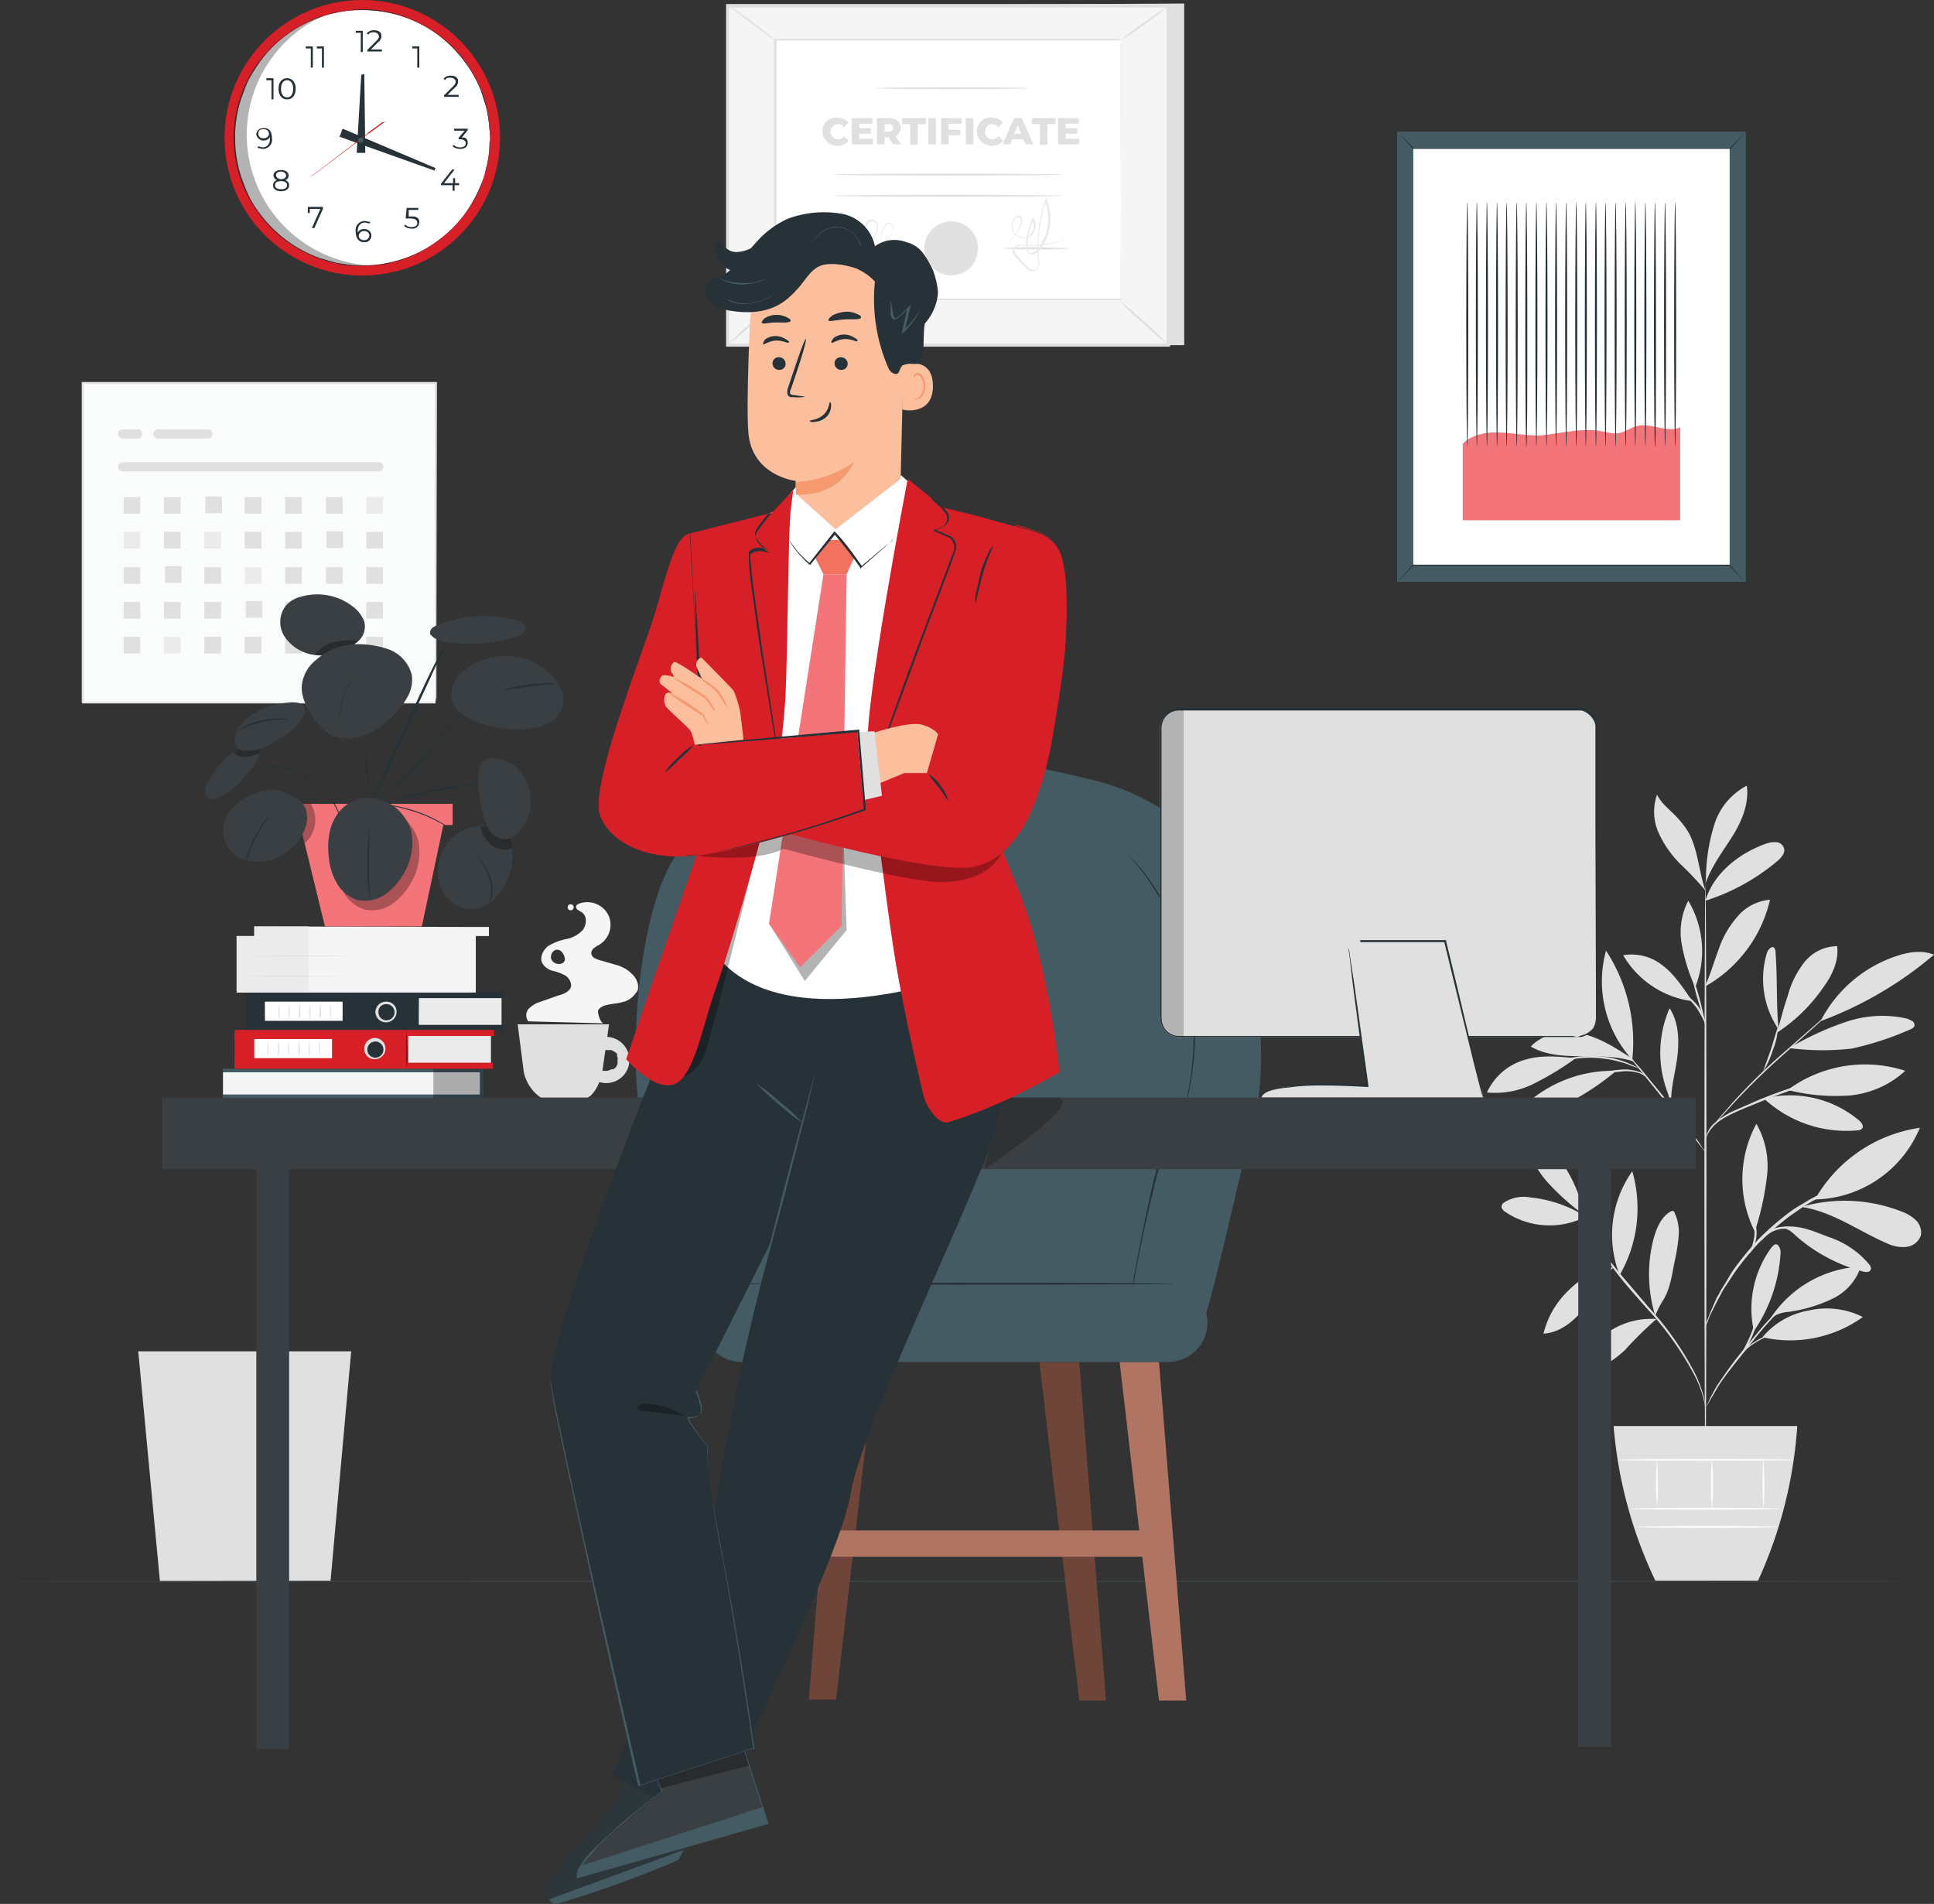 <svg xmlns="http://www.w3.org/2000/svg" viewBox="0 0 383.3 377.3"><rect x="0" y="0" width="383.3" height="377.3" fill="#333333" stroke="none"/><defs><style>.cls-1{fill:#e0e0e0}.cls-2{fill:#fafbfb}.cls-3{fill:#ebebeb}.cls-4{fill:#f5f5f5}.cls-5{fill:#fff}.cls-7{fill:#393f42}.cls-8{fill:#f3757a}.cls-9{fill:#263238}.cls-10{opacity:.3}.cls-11{fill:#455b64}.cls-12{fill:#6f453a}.cls-13{fill:#af7462}.cls-14{opacity:.2}.cls-15{fill:#d71f27}.cls-17{fill:#fbbf9e}.cls-18{fill:#f7996e}</style></defs><g id="Layer_2" data-name="Layer 2"><g id="Layer_1-2" data-name="Layer 1"><path class="cls-1" d="M65.5 313.4H31.7l-4.3-45.6h42.2l-4.1 45.6zM314.3 241.1a25.4 25.4 0 0 0-11-3.8 7.2 7.2 0 0 0-5.2 1 1 1 0 0 0-.5 1 1.8 1.8 0 0 0 .5.7 15.7 15.7 0 0 0 16.2 1.1M314 240.8a47.1 47.1 0 0 1-7.1-6.3 19.3 19.3 0 0 1-4.5-8.3 3.1 3.1 0 0 1 .4-2.8 28.7 28.7 0 0 1 11.2 17.4"></path><path class="cls-1" d="M314.2 241.1a27 27 0 0 1 .1-9.4 12.4 12.4 0 0 1 5-7.7c1 2.3.6 4.9-.1 7.3a36.7 36.7 0 0 1-4.9 10.4M319.8 251.1a15.9 15.9 0 0 0-8.8 4.5 17.6 17.6 0 0 0-5.1 8.7c3.3-.2 6.1-2.5 8.2-5.2s3.4-5.5 5.7-8M321 252.7a21.9 21.9 0 0 1 2.5-20.6 26.5 26.5 0 0 1-2.5 20.6M328.3 261.4a15 15 0 0 0-8.8 2.1 15.2 15.2 0 0 0-6.2 6.6c-.2.4-.4.8-.1 1.2s.6.3 1 .3c3-.2 5.6-2 7.8-4a73.6 73.6 0 0 1 6.3-6.2M328.1 260.9a28 28 0 0 1-.3-15.7c.6-2 1.5-4.1 3.3-5.1.2-.1.3-.2.5-.1s.3.2.3.4a8.8 8.8 0 0 1 .8 4.5 36.5 36.5 0 0 1-.7 4.6c-.6 2.8-.9 5.8-2.4 8.2a16.2 16.2 0 0 0-1 1.8l-.6 1.3M347.6 263.8a20.5 20.5 0 0 1 3.5-16.6c.3-.3.6-.7 1-.6s.8.9.8 1.5a30.4 30.4 0 0 1-5.3 15.7M349.3 265a24.7 24.7 0 0 0 19.9-4 15.9 15.9 0 0 0-10.7-1.3 15.4 15.4 0 0 0-9.2 5.3M350.8 261.4a22.7 22.7 0 0 1 18-10.4 10.8 10.8 0 0 1-5.9 6.5 29.2 29.2 0 0 1-8.6 2.5 6.1 6.1 0 0 0-3.5 1.4M347.9 243.7a55.7 55.7 0 0 0 2.3-10.6 16.9 16.9 0 0 0-2.1-10.4 23.1 23.1 0 0 0-.3 21.4M359.7 237.7a28.6 28.6 0 0 1 20.8-14.2 23 23 0 0 1-20.8 14.2M357.1 239.2c6.1.9 11.3 4.8 16.9 7.2a7.2 7.2 0 0 0 3.8.7 3.4 3.4 0 0 0 2.9-2.3 3.4 3.4 0 0 0-1-3 8.1 8.1 0 0 0-2.8-1.7 31 31 0 0 0-19.3-1.1"></path><path class="cls-1" d="M353.6 243.4c1.4.4 1.8 1.1 2.9 2a32.6 32.6 0 0 0 12.8 6.6c.5.1 1.1.2 1.4-.3s-.1-.9-.3-1.2a17.6 17.6 0 0 0-7.8-5.3c-3-1.1-5.5-2.4-9.1-2.1M349.6 217.7a24 24 0 0 0 18.6 6.3 1.1 1.1 0 0 0 .8-.3c.5-.5-.1-1.3-.6-1.7a21.3 21.3 0 0 0-18.8-4.3"></path><path class="cls-1" d="M354.3 216a25.8 25.8 0 0 1 23.3-3.8 18.8 18.8 0 0 1-11.1 4.9 38.6 38.6 0 0 1-12.2-1.1M352.5 204.1c-.5-5.5-.2-9.8-.6-15.3 0-.4-.1-1-.5-1.1s-1 .5-1.2 1.1a17.8 17.8 0 0 0 2.3 15.2"></path><path class="cls-1" d="M352.1 204.7a33.1 33.1 0 0 0 9.1-8.8c1.8-2.4 3.3-5.4 2.9-8.4a8.4 8.4 0 0 0-6.5 3.2 18.3 18.3 0 0 0-3.3 6.7c-.9 2.5-1.4 5-2.2 7.3M361 202.3a74.8 74.8 0 0 0 22.3-13.1c-2.7-1.1-5.7-.4-8.4.6a26.2 26.2 0 0 0-14 12.4M354.6 207.7a51.4 51.4 0 0 0 12.4.1 60.5 60.5 0 0 0 11.6-3.8 1.6 1.6 0 0 0 .8-.6 1 1 0 0 0-.3-1l-1-.5a22.2 22.2 0 0 0-12.5.7 58.1 58.1 0 0 0-11 5.1M331.1 217.9a22 22 0 0 1-.2-18.1c1.7 2.6 1.9 5.9 1.6 9s-1.3 6.3-1.3 9.4M319.8 212.2a25.7 25.7 0 0 0-18.8 8 18.5 18.5 0 0 0 10.3-1.9 52 52 0 0 0 8.8-5.9M312.3 209.7c-3.4-.3-6.7-.7-10 .3a11.8 11.8 0 0 0-7.6 6.5 17.1 17.1 0 0 0 9.4-1.8 58 58 0 0 0 8.2-5M323.5 209.8c-3.1-2-6.3-4.1-9.8-4.9s-7.8-.2-10.3 2.5c2.9 1.7 6.4 1.9 9.8 1.9s7.5 0 10.7 1.1"></path><path class="cls-1" d="M323.5 210a23 23 0 0 1-5.2-21.6 33 33 0 0 1 5.2 21.6M338 195.3c1-2.3 1.7-4.7 2.6-7.1a19 19 0 0 1 3.7-6.5 9.5 9.5 0 0 1 6.5-3.4 26.6 26.6 0 0 1-12.7 17.1M335.4 198.4c-1.6-2.3-3.5-5.3-5.8-7a9.8 9.8 0 0 0-7.9-2.1 18.6 18.6 0 0 0 13.7 9.1M335.9 195.5a35.5 35.5 0 0 1-2.6-8.4 13.5 13.5 0 0 1 1.3-8.6 19.5 19.5 0 0 1 1.4 17.1M338 178.5c1.6-5.4 6.6-9.4 12-11.3a5.1 5.1 0 0 1 2.1-.3 1.7 1.7 0 0 1 1.5 1.3c.2.9-.6 1.8-1.3 2.4a41.7 41.7 0 0 1-14.3 7.9M338.1 174a37 37 0 0 1 1.6-10.4 13.1 13.1 0 0 1 6.5-7.9c.5 3.5-1 7.1-2.9 10.1s-4.1 5.9-5.3 9.3M338 176.5c-1.4-4-1.5-9-3.9-12.4s-4.3-4-5.7-6.6a10.2 10.2 0 0 0 .3 7.5 21.1 21.1 0 0 0 4.4 6.3 60.2 60.2 0 0 1 4.9 5.2"></path><path class="cls-1" d="M338 292.9c-.1 0-.2-26.4-.2-58.9s.1-58.9.2-58.9.2 26.4.2 58.9-.1 58.9-.2 58.9Z"></path><path class="cls-1" d="m361.1 213.9-1 .4-2.7.9c-2.3.8-5.5 1.9-8.9 3.3s-6.6 2.6-8.4 4.2a7.2 7.2 0 0 0-1.7 2.2 2.5 2.5 0 0 0-.3 1v-.3a4.5 4.5 0 0 1 .2-.8 4.9 4.9 0 0 1 1.7-2.4 15.7 15.7 0 0 1 3.7-2.3l4.8-2.1a93 93 0 0 1 9-3.2l2.8-.8Z"></path><path class="cls-1" d="m368.6 195.3-.3.3-.8.8-3.2 2.9-10.5 9.4a140.2 140.2 0 0 0-10.1 9.8l-2.9 3.2-.8.9-.3.3.2-.3.7-.9 2.8-3.2a120.9 120.9 0 0 1 10.1-9.9l10.6-9.3 3.2-2.8.9-.7Z"></path><path class="cls-1" d="m349.4 212.4 1.6-4.5 1.4-4.6a14 14 0 0 1-1 4.7 21 21 0 0 1-1.3 3.2ZM338 228.3l-.6-.7-1.6-2.1c-.6-.9-3.2-4.2-5.4-6.8l-5.5-6.8-1.7-2.1-.6-.8.7.7 1.8 2 5.5 6.7 5.3 6.9a14.4 14.4 0 0 1 1.5 2.2c.5.5.7.8.6.8Z"></path><path class="cls-1" d="M333 221.9a8.4 8.4 0 0 1-2.1-4 14.1 14.1 0 0 1-.5-4h.2l-.2.5v-.5h.2a23.2 23.2 0 0 0 .7 3.9 28.5 28.5 0 0 0 1.7 4.1ZM326.5 213.6a9.2 9.2 0 0 0-1.5-.9 8.8 8.8 0 0 0-4.1-.3 19.2 19.2 0 0 0-4.1.7l-1.7.4 1.6-.7a18.4 18.4 0 0 1 4.2-.8 9 9 0 0 1 4.2.5 3.8 3.8 0 0 1 1.4 1.1ZM324.9 211.7a14.5 14.5 0 0 1-2.3-.8 23.4 23.4 0 0 0-5.7-1.2 20.7 20.7 0 0 0-5.8.3l-2.4.5.6-.3 1.7-.5a20.3 20.3 0 0 1 5.8-.4 19.2 19.2 0 0 1 5.7 1.3l1.6.7ZM338 203.2l-1.7-5.7a54.5 54.5 0 0 1-1.3-5.8l1.7 5.7a54.5 54.5 0 0 1 1.3 5.8Z"></path><path class="cls-1" d="M338.1 203.2a23.6 23.6 0 0 0-1.8-3.4 17.2 17.2 0 0 0-2.7-2.8l1 .5a9.4 9.4 0 0 1 2 2 7.6 7.6 0 0 1 1.5 3.7ZM338 278.9l-.4-1.8a22.1 22.1 0 0 0-1.8-4.6 62.1 62.1 0 0 0-9.4-13.2c-2.1-2.4-4.1-4.6-5.8-6.8a67.9 67.9 0 0 1-4.2-6 32.6 32.6 0 0 1-2.1-4.5l-.4-1.3a1.8 1.8 0 0 1-.1-.5s.2.6.7 1.7a25.3 25.3 0 0 0 2.2 4.4 55.4 55.4 0 0 0 4.2 5.9l5.8 6.8a60.2 60.2 0 0 1 9.3 13.3 27.5 27.5 0 0 1 1.7 4.6 10.5 10.5 0 0 1 .2 1.3 4.2 4.2 0 0 1 .1.7ZM358.9 255.3l-1.1.6a19.8 19.8 0 0 0-2.8 1.9 36 36 0 0 0-3.7 3.4c-1.3 1.4-2.7 3-4 4.7-2.7 3.4-5.3 6.5-6.8 8.9l-1.7 2.9-.6 1.1a.8.8 0 0 1 .1-.3l.4-.9a32.1 32.1 0 0 1 1.6-3 85 85 0 0 1 6.8-9c1.4-1.7 2.7-3.3 4.1-4.7a28.3 28.3 0 0 1 3.8-3.4 23.6 23.6 0 0 1 2.9-1.8l.9-.4Z"></path><path class="cls-1" d="M359.3 263a8 8 0 0 1-2.3.3 29.4 29.4 0 0 0-5.5 1.1 15.8 15.8 0 0 0-4.9 2.6 14.6 14.6 0 0 0-1.7 1.6l.3-.5a6.7 6.7 0 0 1 1.2-1.2 15.3 15.3 0 0 1 5-2.7 22.1 22.1 0 0 1 5.6-1 5.1 5.1 0 0 1 2.3-.2ZM345.5 267.7c-.1-.1.9-1.7 1.7-3.8s.9-4 1.1-4v1.2a13.3 13.3 0 0 1-.7 2.9 17.1 17.1 0 0 1-1.3 2.7l-.8 1ZM365.6 234.8l-.4.2-1.1.5-1.7.8-2.2 1.2-1.3.7-1.3.8-2.9 2a67.2 67.2 0 0 0-6 5.2 53.6 53.6 0 0 0-5 6.1l-1.9 2.9a10 10 0 0 0-.8 1.4l-.7 1.3-1.1 2.2a10.3 10.3 0 0 0-.7 1.7 11.7 11.7 0 0 1-.5 1.1l-.2.4a1.6 1.6 0 0 1 .1-.4 7.6 7.6 0 0 1 .4-1.1l.7-1.8 1-2.3a8.3 8.3 0 0 1 .7-1.3 10 10 0 0 1 .8-1.4l1.8-3a64.8 64.8 0 0 1 5-6.2 57 57 0 0 1 6-5.3 24 24 0 0 1 2.9-1.9l1.3-.8 1.3-.7 2.2-1.1a10.3 10.3 0 0 1 1.7-.7l1.1-.4Z"></path><path class="cls-1" d="M349.1 245.9a3 3 0 0 1 .9-1.4 5.5 5.5 0 0 1 3.7-1.4 9.4 9.4 0 0 1 3.8.8l1.5.7-1.5-.5a9.9 9.9 0 0 0-3.7-.6 5.6 5.6 0 0 0-3.5 1.2 5.5 5.5 0 0 0-1.2 1.2ZM346.7 248.4a14.2 14.2 0 0 0 1-3.4 15.7 15.7 0 0 0-.2-3.5 3.9 3.9 0 0 1 .4 1 6.9 6.9 0 0 1 .2 2.6 7.3 7.3 0 0 1-.8 2.5c-.3.6-.6.9-.6.8ZM319.8 282.6a87.5 87.5 0 0 0 8.3 30.7h20.3a87.5 87.5 0 0 0 7.8-30.7Z"></path><path class="cls-2" d="M352.9 299c0 .1-6.7.2-14.9.2s-14.9-.1-14.9-.2 6.7-.2 14.9-.2 14.9.1 14.9.2ZM352.4 302.6c0 .1-6.3.2-14 .2s-14-.1-14-.2 6.3-.2 14-.2 14 .1 14 .2ZM328.4 289.3a55.3 55.3 0 0 1 0 9.4 55.3 55.3 0 0 1 0-9.4Z"></path><path class="cls-2" d="M339.3 289.3a31 31 0 0 1 .2 4.8 29.9 29.9 0 0 1-.2 4.8 31 31 0 0 1-.2-4.8 29.9 29.9 0 0 1 .2-4.8ZM349.5 289.2a60.1 60.1 0 0 1 0 9.8 60.1 60.1 0 0 1 0-9.8Z"></path><path class="cls-2" d="M355.5 289.3c0 .1-7.8.2-17.5.2s-17.5-.1-17.5-.2 7.8-.2 17.5-.2 17.5.1 17.5.2ZM16.3 76h70v63.4h-70z"></path><path class="cls-1" d="M86.3 139.4v-17.5l-.1-46 .2.2h-70l.2-.2v63.4l-.2-.2h69.7a.2.2 0 0 0 .2.2H16.2V75.7h70.4v.2l-.1 46.1v16.2a5.6 5.6 0 0 0-.2 1.2Z"></path><path class="cls-1" d="M24.5 98.5h3.3v3.3h-3.3zM32.5 98.5h3.3v3.3h-3.3zM40.7 98.4H44v3.3h-3.3zM48.5 98.5h3.3v3.3h-3.3zM56.5 98.5h3.3v3.3h-3.3zM64.6 98.5h3.3v3.3h-3.3z"></path><path class="cls-3" d="M72.6 98.5h3.3v3.3h-3.3zM24.5 105.4h3.3v3.3h-3.3z"></path><path class="cls-1" d="M32.5 105.4h3.3v3.3h-3.3z"></path><path class="cls-3" d="M40.5 105.4h3.3v3.3h-3.3z"></path><path class="cls-1" d="M48.5 105.4h3.3v3.3h-3.3zM56.5 105.4h3.3v3.3h-3.3zM64.7 105.3H68v3.3h-3.3zM72.6 105.4h3.3v3.3h-3.3zM24.5 112.4h3.3v3.3h-3.3zM32.7 112.2H36v3.3h-3.3zM40.5 112.4h3.3v3.3h-3.3z"></path><path class="cls-3" d="M48.5 112.4h3.3v3.3h-3.3z"></path><path class="cls-1" d="M56.5 112.4h3.3v3.3h-3.3zM64.6 112.4h3.3v3.3h-3.3zM72.6 112.4h3.3v3.3h-3.3zM24.5 119.3h3.3v3.3h-3.3zM32.5 119.3h3.3v3.3h-3.3zM40.5 119.3h3.3v3.3h-3.3zM48.7 119.1H52v3.3h-3.3zM56.5 119.3h3.3v3.3h-3.3z"></path><path class="cls-3" d="M64.6 119.3h3.3v3.3h-3.3z"></path><path class="cls-1" d="M72.6 119.3h3.3v3.3h-3.3zM24.5 126.2h3.3v3.3h-3.3z"></path><path class="cls-3" d="M32.5 126.2h3.3v3.3h-3.3z"></path><path class="cls-1" d="M40.5 126.2h3.3v3.3h-3.3zM48.5 126.2h3.3v3.3h-3.3zM56.5 126.2h3.3v3.3h-3.3zM64.7 126.1H68v3.3h-3.3zM72.6 126.2h3.3v3.3h-3.3zM75.1 93.4H24.3a.9.9 0 0 1-.9-.9.9.9 0 0 1 .9-.9h50.8a.9.9 0 0 1 .9.9.9.9 0 0 1-.9.9ZM27.3 86.9h-3a.9.9 0 0 1-.9-.9.9.9 0 0 1 .9-.9h3a.9.9 0 0 1 .9.9.9.9 0 0 1-.9.9ZM41.2 86.9h-9.9a.9.9 0 0 1-.9-.9.9.9 0 0 1 .9-.9h9.9a.9.9 0 0 1 .9.9.9.9 0 0 1-.9.9Z"></path><path class="cls-4" d="M125.7 193.5a6.9 6.9 0 0 0-3.3-2.2l-3.8-1.1c-.6-.2-1.3-.5-1.4-1.2a1.3 1.3 0 0 1 .5-1.1 10.5 10.5 0 0 1 1.1-.7 4.6 4.6 0 0 0 1.7-6 4.7 4.7 0 0 0-5.8-2.1 1 1 0 0 0-.5.4.7.7 0 0 0 .3.8l.8.5c1.1.7 1 2.4.2 3.5a6 6 0 0 1-3.3 1.8 11.3 11.3 0 0 0-3.6 1.4c-1 .8-1.7 2.3-1.1 3.4a3.3 3.3 0 0 0 2.1 1.5 9.9 9.9 0 0 1 2.4.9 2.5 2.5 0 0 1 1.2 2.1c-.2 1.1-1.5 1.6-2.6 1.9l-3.7 1.3a5.2 5.2 0 0 0-2.2 1.4 2 2 0 0 0 0 2.4l14.9.4c-.6-.1-1.3-2.2-1-2.7a2.6 2.6 0 0 1 1.5-.9c1.1-.3 2.2-.3 3.2-.6a4.2 4.2 0 0 0 2.7-1.8c.8-.7.5-2.3-.3-3.3Zm-13.8-3.1a1 1 0 0 1-.8.6 1.7 1.7 0 0 1-1-.1 1.5 1.5 0 0 1-.9-1 1.8 1.8 0 0 1 .3-1.2l.2-.2a1.1 1.1 0 0 1 .7-.3 1.4 1.4 0 0 1 1 .5 3.1 3.1 0 0 1 .5 1 .9.9 0 0 1 0 .7ZM113.7 179.8a.6.6 0 1 1-.6-.6.6.6 0 0 1 .6.6Z"></path><path class="cls-1" d="M102.6 203h18.1l-1.4 9.9s-1.2 4.9-3.9 4.9h-7.8a8.3 8.3 0 0 1-3.8-5.4Z"></path><path class="cls-1" d="M119.3 208.1h1.9l.5.3h.1l.2.2h.1l.2.3v.4l.1.3c0 .1.1.3 0 .2V210.7a.4.4 0 0 1-.1.3c0 .1-.1.3 0 .1l-.3.5h-.1l-.3.3h-.5a.1.1 0 0 0-.1.1c.1-.1.1 0 0 0l-.6.2h-1.3a1.1 1.1 0 0 0-1.5.4 1 1 0 0 0 .4 1.5 4.6 4.6 0 0 0 6.1-1.7 4.5 4.5 0 0 0 .5-3.4 4.6 4.6 0 0 0-2-2.8 4.9 4.9 0 0 0-3.7-.6 1.2 1.2 0 0 0-.8 1.3c-.1.4.5.8 1 .6Z"></path><path class="cls-4" d="M119 203.9Z"></path><path class="cls-1" d="M234.7.7v67.7h-87.3l-3.2-67.2 90.5-.5z"></path><path class="cls-4" d="M144.2 1.1h87.4v67.3h-87.4z"></path><path class="cls-1" d="M231.9 68.7h-88V.8h88Zm-87.4-.6h86.7V1.5h-86.7v66.6Z"></path><path class="cls-1" d="m144.2 1 1.5.9 3.4 2.4 3.3 2.6 1.3 1.2a7.5 7.5 0 0 1-1.4-1l-3.4-2.5-3.3-2.5ZM231.6 1.1a38.2 38.2 0 0 1-4.6 3.6 53.1 53.1 0 0 1-4.8 3.3 38.2 38.2 0 0 1 4.6-3.6l4.8-3.3ZM144.2 68.4a54.7 54.7 0 0 1 4.6-4.4 54.9 54.9 0 0 1 4.8-4.1 54.7 54.7 0 0 1-4.6 4.4 54.9 54.9 0 0 1-4.8 4.1ZM221.8 59.5a60.3 60.3 0 0 1 5 4.3 44.5 44.5 0 0 1 4.8 4.6 60.3 60.3 0 0 1-5-4.3 44.5 44.5 0 0 1-4.8-4.6Z"></path><path class="cls-5" d="M153.7 8h68.5v51.5h-68.5z"></path><path class="cls-1" d="M222.1 8h-68.4l.2-.2v51.6l-.2-.2h68.4l.1-37.4v-13a3.7 3.7 0 0 1-.1-.8v14l.1 37.5h-68.8V7.7h68.3Z"></path><path style="fill:none" d="m231.6 68.4-9.8-8.9"></path><path class="cls-1" d="M203.7 17.5c0 .1-6.8.2-15.1.2s-15.1-.1-15.1-.2 6.8-.2 15.1-.2 15.1.1 15.1.2ZM210.6 34.6c0 .1-10.1.2-22.7.2s-22.7-.1-22.7-.2 10.1-.2 22.7-.2 22.7.1 22.7.2ZM210.6 38.8c0 .1-10.1.2-22.7.2s-22.7-.1-22.7-.2 10.1-.2 22.7-.2 22.7.1 22.7.2ZM163 26a2.7 2.7 0 0 1 2.9-2.7 3.1 3.1 0 0 1 2.3 1l-.9.9a1.5 1.5 0 1 0 0 1.8l.9.9a2.9 2.9 0 0 1-2.3 1A3 3 0 0 1 163 26ZM173 27.5v1.1h-4.2v-5.2h4.1v1.1h-2.6v.9h2.3v1.1h-2.3v1ZM176.1 27.2h-.8v1.4h-1.5v-5.2h2.4c1.4 0 2.3.7 2.3 1.9a1.9 1.9 0 0 1-1 1.7l1.1 1.6H177Zm0-2.6h-.8v1.5h.8c.6 0 .9-.3.9-.8s-.3-.7-.9-.7ZM180.4 24.6h-1.6v-1.2h4.7v1.2h-1.6v4.1h-1.5ZM184 23.4h1.5v5.2H184ZM188 24.5v1.2h2.3v1.1H188v1.8h-1.5v-5.2h4.1v1.1ZM191.4 23.4h1.5v5.2h-1.5ZM193.6 26a2.7 2.7 0 0 1 2.9-2.7 3.1 3.1 0 0 1 2.3 1l-.9.9a1.5 1.5 0 1 0 0 1.8l.9.9a2.9 2.9 0 0 1-2.3 1 3 3 0 0 1-2.9-2.9ZM202.8 27.6h-2.2l-.4 1h-1.5l2.3-5.2h1.5l2.3 5.2h-1.5Zm-.4-1.1-.7-1.7-.7 1.7ZM206.1 24.6h-1.6v-1.2h4.7v1.2h-1.6v4.1h-1.5ZM213.9 27.5v1.1h-4.2v-5.2h4.1v1.1h-2.6v.9h2.3v1.1h-2.3v1ZM193.8 49.2a5.3 5.3 0 1 1-5.3-5.3 5.3 5.3 0 0 1 5.3 5.3Z"></path><path class="cls-1" d="M188.6 54.5a5.3 5.3 0 1 1 5.3-5.3 5.3 5.3 0 0 1-5.3 5.3Zm0-10.5a5.3 5.3 0 1 0 5.3 5.3 5.3 5.3 0 0 0-5.3-5.3ZM177.8 49.2a53 53 0 0 1-6.4.2 54.4 54.4 0 0 1-6.4-.2 53 53 0 0 1 6.4-.2l6.4.2ZM212.7 49.2a66.7 66.7 0 0 1-7.1.2 66.7 66.7 0 0 1-7.1-.2 66.7 66.7 0 0 1 7.1-.2l7.1.2Z"></path><path class="cls-3" d="M174.6 48.2a1.6 1.6 0 0 0-.1-.4 7.2 7.2 0 0 1 .1-1.3 4.8 4.8 0 0 1 .8-1.9 1 1 0 0 1 .5-.4.9.9 0 0 1 .7.1 1.2 1.2 0 0 1 .4 1.4 5 5 0 0 1-.8 1.4 4.6 4.6 0 0 1-1.2 1.2 3.4 3.4 0 0 1-1.7.8 2.7 2.7 0 0 1-1.9-.4 2 2 0 0 1-.8-1.9 5.6 5.6 0 0 1 .6-2.1 3.1 3.1 0 0 1 .7-.9 1.6 1.6 0 0 1 1.2-.3 1.4 1.4 0 0 1 .9.9 2.5 2.5 0 0 1-.1 1.2 7.5 7.5 0 0 1-1 2 3.9 3.9 0 0 1-1.7 1.4 3.9 3.9 0 0 1-2.1.3 2.6 2.6 0 0 1-1.7-1.2 2.7 2.7 0 0 1-.4-1.9 4.1 4.1 0 0 1 .5-1.8 1.9 1.9 0 0 1 1.2-1.3.7.7 0 0 1 .8.4 1.2 1.2 0 0 1 .2.8 5.3 5.3 0 0 1-.6 2.6 5.3 5.3 0 0 1-1.3 1.6 2.8 2.8 0 0 1-1.1.7l-.4.2a4.6 4.6 0 0 0 1.4-.9 7.4 7.4 0 0 0 1.2-1.6 4.9 4.9 0 0 0 .6-2.5 1.9 1.9 0 0 0-.2-.7.4.4 0 0 0-.5-.2c-.2 0-.4.2-.6.4a2.5 2.5 0 0 0-.4.7 3.4 3.4 0 0 0 0 3.4 2.1 2.1 0 0 0 1.5 1 3.2 3.2 0 0 0 1.9-.3 5.4 5.4 0 0 0 2.5-3.2 3.4 3.4 0 0 0 .1-1 .9.9 0 0 0-.6-.6 1 1 0 0 0-.9.2 2.4 2.4 0 0 0-.6.8 4.5 4.5 0 0 0-.5 1.9 1.9 1.9 0 0 0 .7 1.6 2.5 2.5 0 0 0 1.7.4 3.5 3.5 0 0 0 1.5-.7 6.3 6.3 0 0 0 1.1-1.2 3.3 3.3 0 0 0 .7-1.3 1.1 1.1 0 0 0-.3-1.1c-.3-.3-.7-.1-1 .2a3.6 3.6 0 0 0-.8 1.8 4.4 4.4 0 0 0-.2 1.7ZM211 47.4h-.1l-.4.2-1.7.6-2.8.5h-3.8a1.8 1.8 0 0 0-.9.4.7.7 0 0 0-.1.9 4.7 4.7 0 0 0 .6.9l.8.9.9.9a2.3 2.3 0 0 0 1 .7.8.8 0 0 0 1-.4 1.7 1.7 0 0 0 .3-1.2 28.7 28.7 0 0 1 1.3-12.1l.2-.5.2.4a10.8 10.8 0 0 1 .7 3.1 11 11 0 0 1-.7 4.4 11.4 11.4 0 0 1-1 1.9 3 3 0 0 1-1.7 1.4.9.9 0 0 1-1.1-.4 2 2 0 0 1-.3-1.1 13.4 13.4 0 0 1 .1-2 13.7 13.7 0 0 1 1.1-3.6v-.2l.2.2a2.5 2.5 0 0 1-.7 3.6 2.5 2.5 0 0 1-3.2-.7 2.5 2.5 0 0 1 .2-3l.6-.4a.6.6 0 0 1 .7.2 1 1 0 0 1 .2.7l-.1.6a6.7 6.7 0 0 1-2 3l-.7.6-.3.2.2-.2.7-.6a7 7 0 0 0 1.8-3 1.4 1.4 0 0 0 0-1.1c-.2-.3-.7-.1-1 .2a2.4 2.4 0 0 0-.2 2.7 2.2 2.2 0 0 0 2.9.6 2.2 2.2 0 0 0 .6-3.1h.3a10.8 10.8 0 0 0-1 3.5 12.1 12.1 0 0 0-.1 1.9 2.9 2.9 0 0 0 .2.9.6.6 0 0 0 .7.2l.8-.5.6-.8a16.2 16.2 0 0 0 1-1.8 10 10 0 0 0 .7-4.2 9.4 9.4 0 0 0-.7-3h.3a27.9 27.9 0 0 0-1.3 12 2.3 2.3 0 0 1-.4 1.4l-.6.5a1.1 1.1 0 0 1-.8 0 3.1 3.1 0 0 1-1.1-.8l-.9-.9-.8-.9a8.6 8.6 0 0 1-.7-1 1.1 1.1 0 0 1 .3-1.1 1.4 1.4 0 0 1 1-.5h3.8l2.8-.4 1.7-.5Z"></path><path class="cls-7" d="M378.4 313.4c0 .1-84.7.2-189.2.2S0 313.5 0 313.4s84.7-.2 189.2-.2 189.2 0 189.2.2Z"></path><path class="cls-8" d="M56.2 159.3h33.5v4.2H56.2z"></path><path class="cls-8" d="m59.3 162.6.2.9 4.9 20.1h19.2l4.5-21.2-28.8.2z"></path><path class="cls-9" d="M59.2 163.5Z"></path><path class="cls-7" d="M50.1 152.1c-2 2.4-4.1 4.9-7 6a2 2 0 0 1-2.1-.1c-.6-.6-.3-1.7 0-2.5 1.6-3.3 4.2-6.4 7.7-7.6a2.4 2.4 0 0 1 2.2.1c.7.5.6 1.6.2 2.4l-1.4 2.2"></path><path d="M46.4 149.1s.8 1.9 5 .2c0 0 .3-1.2-.5-1.3a5.2 5.2 0 0 0-4.5 1.1Z" class="cls-10"></path><path class="cls-9" d="M67.7 162.6c-.1 0-.4-1.2-1.4-3a14.8 14.8 0 0 0-13.1-7.6c-2 0-3.3.4-3.3.3h.2l.6-.2 2.4-.3a14.8 14.8 0 0 1 7.8 2 14.6 14.6 0 0 1 5.6 5.8 17.7 17.7 0 0 1 1 2.2l.2.6c.1.1.1.2 0 .2Z"></path><path class="cls-7" d="m40.7 155.8.9-.8a20.8 20.8 0 0 1 2.4-1.5 14.9 14.9 0 0 1 2.6-1l1.1-.2c0 .1-1.7.5-3.6 1.4s-3.3 2.2-3.4 2.1ZM70.4 127.5a3.9 3.9 0 0 0 1.8-4.3 6.4 6.4 0 0 0-1.9-2.7 11.5 11.5 0 0 0-10.8-2.2 5.5 5.5 0 0 0-2.9 1.8 5.3 5.3 0 0 0-.3 5.9 8.4 8.4 0 0 0 5 3.6 10.4 10.4 0 0 0 9.1-2.1"></path><path d="M62.4 129.8a6.3 6.3 0 0 1 4.7-2.7c3.5-.5 3.9 0 3.9 0a12.3 12.3 0 0 1-3.7 2.3 21.2 21.2 0 0 1-4.9.4Z" class="cls-10"></path><path class="cls-7" d="M101.4 168.2a5.6 5.6 0 0 0-3.2-4l-1-.4a8.9 8.9 0 0 0-10 11.4A6.8 6.8 0 0 0 92 180a6.3 6.3 0 0 0 5.7-1.6 11.4 11.4 0 0 0 3.3-5.2 9.4 9.4 0 0 0 .4-5ZM101.6 130.1a12.8 12.8 0 0 0-9.3 2.5 7.5 7.5 0 0 0-2.2 2.5 5.4 5.4 0 0 0-.6 3.3 4.7 4.7 0 0 0 1.8 2.9 10 10 0 0 0 3 1.7 21.8 21.8 0 0 0 10.4 1.4 11.8 11.8 0 0 0 3.7-.9 5.2 5.2 0 0 0 2.5-7.5 9.3 9.3 0 0 0-3.4-3.7c-1.4-.9-1.9-1.7-5.9-2.2"></path><path class="cls-9" d="M71.6 160.5c-.1 0-.3-1.2-1.2-3l-.8-1.4-1-1.6a27.3 27.3 0 0 0-2.8-3.3 54.8 54.8 0 0 0-6-5.1l-1.9-1.5-.7-.6.7.5 1.9 1.4a54.6 54.6 0 0 1 6.1 5.1 20.5 20.5 0 0 1 2.8 3.3l1 1.6.8 1.5a11.2 11.2 0 0 1 .5 1.3l.3 1ZM91.5 165.8l-.6-.4-1.6-1.1a32 32 0 0 0-5.9-3 36.3 36.3 0 0 0-6.4-1.7l-2-.3 2 .2a28.3 28.3 0 0 1 6.4 1.6 26.6 26.6 0 0 1 5.9 3.1l1.6 1.2.6.4Z"></path><path class="cls-9" d="M97.2 155.3h-.9l-2.3.3c-2 .2-4.7.6-7.7 1.2s-5.6 1.3-7.6 1.8l-2.3.6-.8.2.8-.3 2.2-.7a75.9 75.9 0 0 1 7.6-1.9 56.5 56.5 0 0 1 7.7-1.1l2.4-.2q.9-.1.9.1ZM91.6 141.6l-.6.7-1.7 1.9-5.5 6.3a157 157 0 0 1-5.6 6.3l-1.8 1.8-.7.6.6-.7 1.7-1.9 5.5-6.3 5.6-6.3 1.8-1.8Z"></path><path class="cls-11" d="M69.6 127.7Z"></path><path class="cls-7" d="M81.6 133.7a7.4 7.4 0 0 0-4.8-5.1 18.8 18.8 0 0 0-7.1-.9 12.6 12.6 0 0 0-7.2 3.2 7.4 7.4 0 0 0-2.7 5.1c-.1 2.1.9 4 2 5.8a10.7 10.7 0 0 0 3.4 3.6 8.3 8.3 0 0 0 6.9.4 16.3 16.3 0 0 0 5.8-4 14 14 0 0 0 2.8-3.6 6.7 6.7 0 0 0 .9-4.5Z"></path><path class="cls-9" d="m73.1 159.9-.5-7.3-.2-7.3.5 7.3.2 7.3ZM88.8 127.1a.8.8 0 0 1-.1.3l-.5.9-1.7 3.4-5.3 11.5a424 424 0 0 1-5.3 11.5l-1.7 3.5-.5.9-.2.3v-.3a5.1 5.1 0 0 0 .4-1l1.6-3.5 5.3-11.6c2-4.5 3.9-8.6 5.4-11.5l1.8-3.4.5-.9.3-.1Z"></path><path class="cls-7" d="M48.7 148.8a10.2 10.2 0 0 0 4.9-1.3c2.5-1.6 5-2.8 6.4-5.4a2.4 2.4 0 0 0 .3-2c-.4-.8-1.5-.9-2.5-.9-3.7.2-7.6 1.5-10 4.4a4.3 4.3 0 0 0-1.3 3.1 2.1 2.1 0 0 0 2.2 2.1"></path><path class="cls-9" d="M57.3 142.6h-1.6a21.8 21.8 0 0 0-3.9.5 25.5 25.5 0 0 0-3.7 1.3c-.9.4-1.4.8-1.5.7l1.4-.9a13 13 0 0 1 3.7-1.4 11.4 11.4 0 0 1 3.9-.4 3.7 3.7 0 0 1 1.7.2Z"></path><path d="M60.4 167.1a6.1 6.1 0 0 0 2-3.7 5.9 5.9 0 0 0-.8-4.1h-3.2Z" class="cls-10"></path><path class="cls-7" d="M60.8 161.2a4.2 4.2 0 0 0-2.2-3.1l-1.7-.9a8.6 8.6 0 0 0-6.3 0 10.4 10.4 0 0 0-5 3.5 6.5 6.5 0 0 0-1.1 5.8 6.2 6.2 0 0 0 4.3 4 8.9 8.9 0 0 0 6-.5 10 10 0 0 0 5.3-5 6.2 6.2 0 0 0 .7-3.8Z"></path><path class="cls-9" d="m53.6 161.3-.9 1.3a27 27 0 0 0-1.9 3.2 22.3 22.3 0 0 0-1.5 3.4c-.3.9-.5 1.5-.6 1.4a11 11 0 0 1 .4-1.5 22.8 22.8 0 0 1 1.5-3.5 26.1 26.1 0 0 1 2-3.2Z"></path><path d="M76.4 160.4c-2.9-1.2-6.3.3-8.1 2.8s-2.1 5.8-1.7 8.9a12.3 12.3 0 0 0 1.6 4.9 7.2 7.2 0 0 0 3.9 3.2 6.9 6.9 0 0 0 5.4-.9 12.4 12.4 0 0 0 3.8-4.1 11.9 11.9 0 0 0 1.6-8.6c-.8-2.9-3.5-5.9-6.5-6.2" class="cls-10"></path><path class="cls-7" d="M75 158.5c-2.9-1.2-6.3.3-8.1 2.8s-2.1 5.8-1.7 8.9a12.3 12.3 0 0 0 1.6 4.9 7.2 7.2 0 0 0 3.9 3.2 6.9 6.9 0 0 0 5.4-.9 12.4 12.4 0 0 0 3.8-4.1 11.9 11.9 0 0 0 1.6-8.6c-.8-2.8-3.5-5.9-6.5-6.2"></path><path class="cls-9" d="M73.3 178.4a1.2 1.2 0 0 1-.1-.5 10.4 10.4 0 0 0-.2-1.5 64.6 64.6 0 0 1 0-10 8.6 8.6 0 0 0 .1-1.5l.1-.5v2.1l-.1 4.9.1 4.9a8.4 8.4 0 0 1 .1 2.1ZM96.8 179.1a10 10 0 0 0 .4-1.4 7.2 7.2 0 0 0-.2-3.5 21 21 0 0 0-1.5-3.3l-.8-1.3a7.3 7.3 0 0 1 .9 1.2 16.6 16.6 0 0 1 1.7 3.3 8 8 0 0 1 .2 3.7 6.6 6.6 0 0 1-.4 1.1Z"></path><path d="M95.2 163.8s1.1 5.6 6.2 4.4c0 0 .2-5-6.2-4.4Z" class="cls-10"></path><path class="cls-7" d="M100.2 150.8a7.4 7.4 0 0 0-2.5-.5 2.8 2.8 0 0 0-2.3 1 3.4 3.4 0 0 0-.5 1.9 23.6 23.6 0 0 0 1 8.8 9 9 0 0 0 1.3 2.8 3.9 3.9 0 0 0 2.6 1.5c1.6.1 2.9-1.1 3.8-2.4a9.4 9.4 0 0 0 1.4-7.1 8.7 8.7 0 0 0-4.3-5.8"></path><path class="cls-9" d="M110.5 135.6h-1.6l-3.9.4-3.9.6-1.6.2 1.6-.5 3.9-.7 4-.3ZM67.5 146.1l-.2-1.8a22.5 22.5 0 0 1 .2-4.3 15.5 15.5 0 0 1 .6-2.3 15.9 15.9 0 0 1 .8-1.8 7.2 7.2 0 0 1 .7-1.1l.3-.4-.9 1.5a15.9 15.9 0 0 0-.8 1.8l-.6 2.3a23.3 23.3 0 0 0-.3 4.3 11.1 11.1 0 0 1 .2 1.8Z"></path><path class="cls-7" d="M65.3 123.3c-.1.1-1.4-1.3-3.3-2.5a32.6 32.6 0 0 0-3.7-2l1.2.4 2.7 1.4a12.6 12.6 0 0 1 2.4 1.9c.5.4.8.8.7.8ZM103.7 123.5a3.5 3.5 0 0 0-1.4-.6 24.9 24.9 0 0 0-15.5.9 4.7 4.7 0 0 0-1.2.7 1.3 1.3 0 0 0-.3 1.3h.1c.6.9 2.5 1.5 4 1.6a29.6 29.6 0 0 0 13.5-1.5 2 2 0 0 0 1.3-1.1 1.3 1.3 0 0 0-.5-1.3Z"></path><path class="cls-12" d="m213.9 269.9 5.3 67.1h-5.3l-7.9-67.1h7.9zM165.7 269.7l-5.4 67.1h5.4l7.8-67.1h-7.8z"></path><path class="cls-13" d="M151.6 303.3h75.2v5.2h-75.2z"></path><path class="cls-13" d="m229.7 269.9 5.4 67.1h-5.4l-7.8-67.1h7.8z"></path><path class="cls-11" d="M240 168.6a45.7 45.7 0 0 0-25.1-14.4 119.3 119.3 0 0 0-26.5-3.8h-2.2a119.3 119.3 0 0 0-26.5 3.8 44.6 44.6 0 0 0-25.1 14.4c-8.2 10.5-10.6 42.5-7 55.9s6.5 28.1 13.9 39.4l46.9-7.1 49.2 7.1c2.1-2.9 7.4-28.8 11-42.2s-.4-42.5-8.6-53.1Z"></path><path class="cls-11" d="M231.5 269.9H147a7.8 7.8 0 0 1-7.8-7.8 7.8 7.8 0 0 1 7.8-7.8h84.5a7.8 7.8 0 0 1 7.8 7.8 7.8 7.8 0 0 1-7.8 7.8Z"></path><path class="cls-9" d="M232.7 254.4c0 .1-19.3.2-43.1.2s-43.1-.1-43.1-.2 19.3-.2 43.1-.2 43.1.1 43.1.2Z"></path><path class="cls-13" d="m150.5 269.7-5.4 67.1h5.4l7.8-67.1h-7.8z"></path><path class="cls-9" d="m151.7 168.4-1.3 1.5a45.1 45.1 0 0 0-3.3 4.3 50.1 50.1 0 0 0-7.3 18.1 61.3 61.3 0 0 0-.4 20.8 50.9 50.9 0 0 0 1.3 6.1l.6 2.2-.2-.5-.5-1.6a47.7 47.7 0 0 1-1.4-6.1 60.2 60.2 0 0 1 .3-21.1 49.6 49.6 0 0 1 7.5-18.3 38.1 38.1 0 0 1 3.5-4.2l1-1ZM153.5 255.5l-.2-.5-.4-1.4a347.4 347.4 0 0 0-6.6-22.6 22 22 0 0 0-1.9-4.7 12 12 0 0 0-2.8-3.7 7.3 7.3 0 0 0-3.8-1.7 9 9 0 0 0-3.7.4 17.3 17.3 0 0 0-4.9 2.3l-1.3.8c-.3.2-.4.3-.5.2l.4-.3 1.2-.8a20.2 20.2 0 0 1 4.9-2.4 9.3 9.3 0 0 1 3.8-.4 7.9 7.9 0 0 1 4 1.7 12 12 0 0 1 2.9 3.8 25.3 25.3 0 0 1 1.9 4.8c2.2 6.7 3.8 12.9 5 17.3l1.3 5.3a10.6 10.6 0 0 0 .3 1.4ZM221.8 168l.4.3 1.1.9a29.6 29.6 0 0 1 3.6 3.9 45.8 45.8 0 0 1 8.3 17.6 57.8 57.8 0 0 1 1.2 21 56.9 56.9 0 0 1-1.1 6.2l-.4 1.6a3.2 3.2 0 0 1-.2.6s.2-.8.5-2.3.7-3.6 1-6.2a61.8 61.8 0 0 0-1.3-20.8 48.5 48.5 0 0 0-8.1-17.5 46.6 46.6 0 0 0-3.5-4.1ZM224.4 255.2a1.8 1.8 0 0 1 .1-.5l.2-1.5 1-5.4c.9-4.5 2.1-10.8 3.9-17.6a25.6 25.6 0 0 1 1.6-4.9 12.3 12.3 0 0 1 2.7-4 7.7 7.7 0 0 1 3.9-2 9.4 9.4 0 0 1 3.8.2 23.8 23.8 0 0 1 5.1 2.1l1.3.8.4.3-.5-.2-1.3-.7a23.3 23.3 0 0 0-5-2 9.1 9.1 0 0 0-3.7-.1 8.2 8.2 0 0 0-3.7 1.9 12.1 12.1 0 0 0-2.6 3.9 33.8 33.8 0 0 0-1.6 4.8 291.4 291.4 0 0 0-5.1 22.8 10.6 10.6 0 0 1-.3 1.4l-.2.7Z"></path><path class="cls-1" d="M312.6 205.5h-78.9a3.8 3.8 0 0 1-3.8-3.8v-57.4a3.8 3.8 0 0 1 3.8-3.8h78.9a3.8 3.8 0 0 1 3.8 3.8v57.4a3.9 3.9 0 0 1-3.8 3.8Z"></path><path class="cls-9" d="M312.6 205.5h.8a3.8 3.8 0 0 0 1.9-1.1 4.7 4.7 0 0 0 .8-1.4 6.2 6.2 0 0 0 .2-2v-5l-.1-31.7v-20.5a2.9 2.9 0 0 0-.5-1.3 4.1 4.1 0 0 0-2.2-1.7h-79.8a3.5 3.5 0 0 0-3.5 3.4V201a8.1 8.1 0 0 0 .1 1.6 3.6 3.6 0 0 0 3.2 2.7h78.2l.9.2h-79a4.2 4.2 0 0 1-1.6-.4 3.8 3.8 0 0 1-2-2.6 9.7 9.7 0 0 1-.1-1.7v-56.7a3.3 3.3 0 0 1 .6-1.9 3.9 3.9 0 0 1 3.4-1.9h79.8a4 4 0 0 1 2.4 1.8 3.4 3.4 0 0 1 .5 1.4 7.5 7.5 0 0 1 0 1.5v19l-.1 31.7v5a6.5 6.5 0 0 1-.2 2 2.8 2.8 0 0 1-.9 1.4 4 4 0 0 1-2 1.1Z"></path><path class="cls-1" d="m266.8 185 4.2 30.2s-20-1.3-21 2.3h44l-8.3-33.1Z"></path><path class="cls-9" d="M250 217.5a.4.4 0 0 1 .1-.3 1.7 1.7 0 0 1 1-.8 16.3 16.3 0 0 1 4.5-1.1c3.9-.7 9.3-.5 15.4-.3l-.2.3-.4-2.9-2.3-17.4-.6-5.2-.2-1.4v-.5a1.2 1.2 0 0 1 .1.5l.2 1.4.8 5.2 2.4 17.2.4 2.9v.3h-.3c-6.1-.3-11.5-.5-15.4.1a16.6 16.6 0 0 0-4.4.9 2.9 2.9 0 0 0-1 .7 1 1 0 0 0-.1.4ZM269.6 186.3h17v.2l1.8 7.4 4 16.8 1.2 5.1.3 1.4a1.8 1.8 0 0 1 .1.5l-.2-.5-.4-1.4-1.3-5.1-4.1-16.8-1.8-7.4.2.2h-16.8Z"></path><path d="M229.9 145.2v55.6a4.7 4.7 0 0 0 4.7 4.7v-64.9a4.5 4.5 0 0 0-4.7 4.6Z" class="cls-14"></path><path class="cls-11" d="M276.9 26.1H346v89.2h-69.1z"></path><path class="cls-9" d="m346 26.1-.2.2-.6.7-2.3 2.6h-62.8l-2.3-2.6-.6-.7-.2-.2.2.2.6.6 2.4 2.5h62.6l2.4-2.5.6-.6ZM276.9 115.4l.2-.2.6-.7 2.3-2.6h62.8l2.3 2.6.6.7.2.2-.2-.2-.6-.6-2.4-2.5h-62.6l-2.4 2.5-.6.6Z"></path><path class="cls-5" d="M280.1 29.5h62.7v82.4h-62.7z"></path><path class="cls-8" d="M289.9 87.9c1.9-1.8 4.6-2.3 7.2-2.2s5.1.6 7.7.6 8.2-1.6 12.3-.9c1.3.2 2.6.7 3.9.4s2.1-1 3.2-1.3c2.9-.9 6.1 1.4 8.8.2v18.4h-43.1Z"></path><path class="cls-9" d="M290.8 88.6c-.1 0-.2-10.9-.2-24.3s.1-24.3.2-24.3.2 10.9.2 24.3-.1 24.3-.2 24.3ZM292.7 88.6c-.1 0-.2-10.9-.2-24.3s.1-24.3.2-24.3.2 10.9.2 24.3-.1 24.3-.2 24.3ZM294.7 88.6c-.1 0-.2-10.9-.2-24.3s.1-24.3.2-24.3.2 10.9.2 24.3-.1 24.3-.2 24.3ZM296.7 88.6c-.1 0-.2-10.9-.2-24.3s.1-24.3.2-24.3.2 10.9.2 24.3-.1 24.3-.2 24.3ZM298.6 88.6c-.1 0-.2-10.9-.2-24.3s.1-24.3.2-24.3.2 10.9.2 24.3-.1 24.3-.2 24.3ZM300.6 88.6c-.1 0-.2-10.9-.2-24.3s.1-24.3.2-24.3.2 10.9.2 24.3-.1 24.3-.2 24.3ZM302.5 88.6c-.1 0-.2-10.9-.2-24.3s.1-24.3.2-24.3.2 10.9.2 24.3 0 24.3-.2 24.3ZM304.5 88.6c-.1 0-.2-10.9-.2-24.3s.1-24.3.2-24.3.2 10.9.2 24.3-.1 24.3-.2 24.3ZM306.5 88.6c-.1 0-.2-10.9-.2-24.3s.1-24.3.2-24.3.2 10.9.2 24.3-.1 24.3-.2 24.3ZM308.4 88.6c-.1 0-.2-10.9-.2-24.3s.1-24.3.2-24.3.2 10.9.2 24.3-.1 24.3-.2 24.3ZM310.4 88.6c-.1 0-.2-10.9-.2-24.3s.1-24.3.2-24.3.2 10.9.2 24.3-.1 24.3-.2 24.3ZM312.4 88.6c-.1 0-.2-10.9-.2-24.3s.1-24.3.2-24.3.2 10.9.2 24.3-.1 24.3-.2 24.3ZM314.3 88.6c-.1 0-.2-10.9-.2-24.3s.1-24.3.2-24.3.2 10.9.2 24.3-.1 24.3-.2 24.3ZM316.3 88.6c-.1 0-.2-10.9-.2-24.3s.1-24.3.2-24.3.2 10.9.2 24.3-.1 24.3-.2 24.3ZM318.2 88.6c-.1 0-.2-10.9-.2-24.3s.1-24.3.2-24.3.2 10.9.2 24.3-.1 24.3-.2 24.3ZM320.2 88.6c-.1 0-.2-10.9-.2-24.3s.1-24.3.2-24.3.2 10.9.2 24.3-.1 24.3-.2 24.3ZM322.2 88.6c-.1 0-.2-10.9-.2-24.3s.1-24.3.2-24.3.2 10.9.2 24.3-.1 24.3-.2 24.3ZM324.1 88.6c-.1 0-.2-10.9-.2-24.3s.1-24.3.2-24.3.2 10.9.2 24.3-.1 24.3-.2 24.3ZM326.1 88.6c-.1 0-.2-10.9-.2-24.3s.1-24.3.2-24.3.2 10.9.2 24.3-.1 24.3-.2 24.3ZM328 88.6c-.1 0-.2-10.9-.2-24.3s.1-24.3.2-24.3.2 10.9.2 24.3 0 24.3-.2 24.3ZM330 88.6c-.1 0-.2-10.9-.2-24.3s.1-24.3.2-24.3.2 10.9.2 24.3-.1 24.3-.2 24.3ZM332 88.6c-.1 0-.2-10.9-.2-24.3s.1-24.3.2-24.3.2 10.9.2 24.3-.1 24.3-.2 24.3Z"></path><circle class="cls-15" cx="71.8" cy="27.3" r="27.3"></circle><circle class="cls-5" cx="71.8" cy="27.3" r="25.3"></circle><path d="M48.9 26.7A25.9 25.9 0 0 1 64.2 3.1a25.3 25.3 0 0 0 7.6 49.5h1.5a26 26 0 0 1-24.4-25.9Z" class="cls-10"></path><path class="cls-9" d="M97.1 27.3v-.4a5.7 5.7 0 0 0-.1-1.2 27.2 27.2 0 0 0-.7-4.6l-1-3.2a30.1 30.1 0 0 0-1.8-3.6 28.1 28.1 0 0 0-6.4-7.2 22.7 22.7 0 0 0-4.8-2.9 21.8 21.8 0 0 0-5.8-1.8A28.1 28.1 0 0 0 70 2a19.9 19.9 0 0 0-3.4.5 21.9 21.9 0 0 0-3.4 1 24.5 24.5 0 0 0-11.7 8.8 37 37 0 0 0-2.1 3.3 14.2 14.2 0 0 0-.8 1.8l-.7 1.9a23.6 23.6 0 0 0-1.3 8 24.4 24.4 0 0 0 1.3 8l.7 1.9.8 1.8a18.5 18.5 0 0 0 2.1 3.3 25.5 25.5 0 0 0 11.7 8.8l3.4 1 3.4.5a23.5 23.5 0 0 0 6.5-.4 26.2 26.2 0 0 0 5.8-1.8 22.7 22.7 0 0 0 4.8-2.9 23.6 23.6 0 0 0 6.4-7.2 30.2 30.2 0 0 0 1.8-3.6 14.6 14.6 0 0 0 1-3.2 19.7 19.7 0 0 0 .7-4.6 4.1 4.1 0 0 1 .1-1.2v1.2a27.2 27.2 0 0 1-.7 4.6l-1 3.2a24.1 24.1 0 0 1-1.8 3.6 26.6 26.6 0 0 1-6.4 7.2 25.5 25.5 0 0 1-4.8 2.9 28.1 28.1 0 0 1-5.8 1.9 28.6 28.6 0 0 1-6.6.4 19.9 19.9 0 0 1-3.4-.5 21.9 21.9 0 0 1-3.4-1 25 25 0 0 1-11.8-8.9 23 23 0 0 1-2.1-3.3l-.9-1.8-.7-1.9a24 24 0 0 1-1.3-8 23.6 23.6 0 0 1 1.3-8l.7-1.9a15.1 15.1 0 0 1 .9-1.8 18.5 18.5 0 0 1 2.1-3.3 26.2 26.2 0 0 1 11.8-8.9l3.4-1 3.4-.5a24 24 0 0 1 6.6.4 20.8 20.8 0 0 1 5.8 1.9 22.7 22.7 0 0 1 4.8 2.9 24.8 24.8 0 0 1 6.4 7.2 30.2 30.2 0 0 1 1.8 3.6 14.6 14.6 0 0 1 1 3.2 27.2 27.2 0 0 1 .7 4.6 6.3 6.3 0 0 1 0 1.6Z"></path><path class="cls-9" d="M71.9 6.1v4.2h-.4V6.5h-1v-.4ZM75.7 9.8v.4h-2.9v-.3l1.7-1.7c.5-.5.6-.7.6-1s-.3-.8-1-.8-.9.1-1.1.5l-.3-.3a1.8 1.8 0 0 1 1.5-.6c.8 0 1.4.4 1.4 1.1a1.6 1.6 0 0 1-.7 1.3l-1.4 1.4ZM83.1 9.2v4.2h-.4V9.6h-1v-.4ZM62 9.2v4.2h-.4V9.6h-1v-.4ZM64.2 9.2v4.2h-.4V9.6h-1v-.4ZM90.9 18.8v.4H88v-.3l1.7-1.7c.5-.5.6-.7.6-1s-.3-.8-1-.8-.9.1-1.1.5l-.3-.3a1.8 1.8 0 0 1 1.5-.6c.8 0 1.4.4 1.4 1.1a1.6 1.6 0 0 1-.7 1.3l-1.4 1.4ZM54.2 15.5v4.2h-.4v-3.8h-1v-.4ZM55.2 17.6c0-1.3.7-2.1 1.7-2.1s1.7.8 1.7 2.1-.7 2.1-1.7 2.1-1.7-.8-1.7-2.1Zm2.9 0c0-1.1-.5-1.7-1.2-1.7s-1.2.6-1.2 1.7.5 1.7 1.2 1.7 1.2-.6 1.2-1.7ZM92.7 28.3c0 .7-.5 1.2-1.5 1.2a2.3 2.3 0 0 1-1.5-.5l.2-.3a1.7 1.7 0 0 0 1.3.5c.7 0 1.1-.3 1.1-.8s-.4-.8-1.1-.8h-.3v-.3l1.2-1.4H90v-.4h2.7v.3l-1.2 1.5c.8-.2 1.2.3 1.2 1ZM53.9 27.4a1.8 1.8 0 0 1-1.9 2.1l-1-.2.2-.3.8.2c.9 0 1.5-.6 1.5-1.7v-.3a1.5 1.5 0 0 1-2.7-.5 1.3 1.3 0 0 1 1.4-1.3c1.1-.1 1.7.6 1.7 2Zm-.6-.9c0-.5-.4-.9-1.1-.9s-1 .3-1 .9a.9.9 0 0 0 1 .9c.7 0 1.1-.4 1.1-.9ZM57.3 36.7c0 .7-.6 1.2-1.6 1.2s-1.6-.5-1.6-1.2a1.1 1.1 0 0 1 .8-1 1.1 1.1 0 0 1-.7-.9c0-.7.6-1.1 1.5-1.1s1.5.4 1.5 1.1a.9.9 0 0 1-.7.9 1 1 0 0 1 .8 1Zm-.4 0c0-.5-.4-.8-1.2-.8s-1.2.3-1.2.8.4.8 1.2.8 1.2-.3 1.2-.8Zm-1.2-1.2c.6 0 1-.3 1-.7s-.4-.8-1-.8-1 .3-1 .7.4.8 1 .8ZM64 41.1v.3l-1.7 3.8h-.5l1.7-3.8h-2.1v.8H61V41h3ZM83.1 44a1.3 1.3 0 0 1-1.5 1.3 2.3 2.3 0 0 1-1.5-.5l.2-.3a1.7 1.7 0 0 0 1.3.5c.7 0 1.1-.3 1.1-.8s-.3-.9-1.4-.9h-.9l.2-2.1h2.3v.4H81v1.3h.5c1.1-.1 1.6.4 1.6 1.1ZM73.6 46.7a1.3 1.3 0 0 1-1.4 1.3c-1.1 0-1.7-.8-1.7-2.1a1.8 1.8 0 0 1 1.9-2.1l1 .2-.2.3-.8-.2c-.9 0-1.5.6-1.5 1.7v.3a1.3 1.3 0 0 1 1.3-.7 1.3 1.3 0 0 1 1.4 1.3Zm-.4 0a.9.9 0 0 0-1-.9 1 1 0 0 0-1.1.9c0 .5.4.9 1.1.9a1 1 0 0 0 1-.9ZM90.9 36.7h-.8v1.1h-.4v-1.1h-2.3v-.3l2.2-2.8h.5L88 36.3h1.8v-1h.4v1h.8v.4ZM71.6 14.8l-.9 15.5h1.7l-.2-15.6Z"></path><path class="cls-9" d="m67.9 25.5-.6 1.6 18.8 6.7.2-.5-18.4-7.8z"></path><path class="cls-15" d="M76.2 24.2h-.4l-3 2.2h.1L61.6 35h.1l11.4-8.6h.1l3-2.2a.1.1 0 0 0 0-.2Z"></path><path class="cls-11" d="M71.8 28.2a.5.5 0 1 1 .1-.7.5.5 0 0 1-.1.7Z"></path><path class="cls-7" d="M312.8 221.4h6.5v124.8h-6.5zM50.8 222.5h6.5v124.1h-6.5z"></path><path class="cls-7" d="M32.1 217.5h304v14.2h-304z"></path><path class="cls-11" d="M44.2 211.8h51.7v5.8H44.2z"></path><path class="cls-4" d="M44.2 212.5h50.9v4.4H44.2z"></path><path d="M85.9 211.8H96v5.8H85.9z" class="cls-10"></path><path class="cls-9" d="M95.1 213.5ZM95.1 214.6ZM95.1 215.8ZM85.9 217.5Z"></path><path class="cls-3" d="M83 197.7h16.4v5.7H83z"></path><path class="cls-9" d="M48.6 196.6H100v1.2H48.6zM48.6 203.1h51.2v1.2H48.6z"></path><path class="cls-9" d="m83 196.9-.1 7.2H48.7v-7.2H83z"></path><ellipse class="cls-9" cx="76.5" cy="200.5" rx="1.9" ry="1.8"></ellipse><path class="cls-1" d="M74.4 200.5a2.1 2.1 0 0 1 2.1-2 2 2 0 0 1 2.1 2 2.1 2.1 0 0 1-4.2 0Zm.6 0a1.6 1.6 0 1 0 1.6-1.5 1.5 1.5 0 0 0-1.6 1.5Z"></path><path class="cls-9" d="M84.3 201.9ZM84.3 200.9ZM84.3 199.9ZM84.3 198.9Z"></path><path class="cls-5" d="M52.5 198.5h15.4v3.8H52.5z"></path><path class="cls-1" d="M65.5 201.9a4.2 4.2 0 0 0 .1-1.5 11.9 11.9 0 0 0-.1-1.5 11.3 11.3 0 0 0 0 3ZM63.5 201.9a4.2 4.2 0 0 0 .1-1.5 11.9 11.9 0 0 0-.1-1.5 4.2 4.2 0 0 0-.1 1.5 2.6 2.6 0 0 0 .1 1.5ZM61.4 201.9a4.2 4.2 0 0 0 .1-1.5 11.9 11.9 0 0 0-.1-1.5 11.3 11.3 0 0 0 0 3ZM59.4 201.9a4.2 4.2 0 0 0 .1-1.5 11.9 11.9 0 0 0-.1-1.5 4.2 4.2 0 0 0-.1 1.5 2.6 2.6 0 0 0 .1 1.5ZM57.3 201.9a4.2 4.2 0 0 0 .1-1.5 11.9 11.9 0 0 0-.1-1.5 11.3 11.3 0 0 0 0 3ZM55.3 201.9a4.2 4.2 0 0 0 .1-1.5 11.9 11.9 0 0 0-.1-1.5 11.9 11.9 0 0 0-.1 1.5 4.2 4.2 0 0 0 .1 1.5Z"></path><path class="cls-9" d="M82.8 204.3a25.8 25.8 0 0 0 .1-3.8l-.1-3.8a25.8 25.8 0 0 0-.1 3.8 15.7 15.7 0 0 0 .1 3.8Z"></path><path class="cls-4" d="M50.4 185.5v-1.9l43.9.1h2.6v1.8h-2.6v11.2H46.9v-11.2h3.5z"></path><path class="cls-3" d="M61.2 196.7v-13.1H50.4v1.9h-3.5v11.2h14.3z"></path><path class="cls-1" d="M50.4 183.6ZM47.3 189.5h23.5a508 508 0 0 0-23.5 0ZM46.9 193.5h23.6c-13-.2-23.6-.1-23.6 0ZM96.5 185.5Z"></path><path class="cls-3" d="M80.9 205.1h16.4v5.7H80.9z"></path><path class="cls-15" d="M46.5 204.1h51.4v1.2H46.5zM46.5 210.6h51.2v1.2H46.5z"></path><path class="cls-15" d="M80.8 204.4v7.1H46.5v-7.1h34.3z"></path><path class="cls-9" d="M72.5 207.9a1.8 1.8 0 0 0 1.9 1.8 1.9 1.9 0 0 0 1.9-1.8 1.8 1.8 0 0 0-1.9-1.8 2 2 0 0 0-1.9 1.8Z"></path><path class="cls-1" d="M72.2 207.9a2.1 2.1 0 1 1 2.1 2 2 2 0 0 1-2.1-2Zm.6 0a1.6 1.6 0 1 0 1.6-1.5 1.6 1.6 0 0 0-1.6 1.5Z"></path><path class="cls-9" d="M82.1 209.4ZM82.1 208.4ZM82.1 207.4ZM82.1 206.4Z"></path><path class="cls-5" d="M50.4 205.9h15.4v3.8H50.4z"></path><path class="cls-1" d="M63.3 209.3a4.2 4.2 0 0 0 .1-1.5 11.9 11.9 0 0 0-.1-1.5 4.2 4.2 0 0 0-.1 1.5 11.9 11.9 0 0 0 .1 1.5ZM61.3 209.3a4.2 4.2 0 0 0 .1-1.5 11.9 11.9 0 0 0-.1-1.5 11.9 11.9 0 0 0-.1 1.5 4.2 4.2 0 0 0 .1 1.5ZM59.3 209.3a4.2 4.2 0 0 0 .1-1.5 11.9 11.9 0 0 0-.1-1.5 4.2 4.2 0 0 0-.1 1.5 2.6 2.6 0 0 0 .1 1.5ZM57.2 209.3a4.2 4.2 0 0 0 .1-1.5 11.9 11.9 0 0 0-.1-1.5 11.3 11.3 0 0 0 0 3ZM55.2 209.3a4.2 4.2 0 0 0 .1-1.5 11.9 11.9 0 0 0-.1-1.5 4.2 4.2 0 0 0-.1 1.5 2.6 2.6 0 0 0 .1 1.5ZM53.1 209.3a4.2 4.2 0 0 0 .1-1.5 11.9 11.9 0 0 0-.1-1.5 11.3 11.3 0 0 0 0 3Z"></path><path class="cls-9" d="M80.6 211.7a25.8 25.8 0 0 0 .1-3.8l-.1-3.8a25.8 25.8 0 0 0-.1 3.8 25.8 25.8 0 0 0 .1 3.8Z"></path><path d="M195.1 231.7s21.5-14.2 13.9-14.2h-10.6Z" class="cls-14"></path><path class="cls-9" d="m132.5 335-10.7 22.5-13.3 15.2a2.6 2.6 0 0 0 .3 3.7 2.5 2.5 0 0 0 2.2.5c4.9-1.5 23-7 23.7-8.7s12.8-22.9 12.8-22.9Z"></path><g class="cls-10"><path class="cls-7" d="m132.5 335-10.7 22.5-13.3 15.2a2.6 2.6 0 0 0 .3 3.7 2.5 2.5 0 0 0 2.2.5c4.9-1.5 23-7 23.7-8.7s12.8-22.9 12.8-22.9Z"></path></g><path class="cls-11" d="m108.8 376.4 26.7-9.8-.5.9c-.4.8-.4 1.1-1.2 1.4a230.2 230.2 0 0 1-23.4 8.4c-.8.3-1.6-.9-1.6-.9Z"></path><path class="cls-9" d="M136.6 314.3s5.1-14 5.6-18.3 2.5-13.8 4.2-22.6 7.6-31.8 7.6-31.8l7.2-55.9 40.1-1s0 25.9-4.5 40.6c-3.8 12.4-26.1 57.4-28.2 70.7s-28.3 65.5-28.3 65.5l-19-9.5Z"></path><path class="cls-7" d="m124.2 335.8 7 19.5s-17.4 13-16.6 16.7l37.5-10.8-9.7-30Z"></path><path class="cls-11" d="M124.2 335.8h.3l.9-.2 3.6-.9 13.4-3.4h.1l9.8 30v.2h-.2l-16.1 4.6-21.5 6.1h-.2v-.2a3.7 3.7 0 0 1 .4-1.8l.9-1.4a26.2 26.2 0 0 1 2.2-2.5l4.6-4.3c3-2.6 6-4.9 8.7-7v.2l-5.1-14.3-1.3-3.9a9.3 9.3 0 0 1-.3-1l-.2-.4a.6.6 0 0 1 .1.4l.4 1 1.4 3.9 5.2 14.2h-.1c-2.7 2-5.6 4.4-8.6 7a59.5 59.5 0 0 0-4.5 4.3l-2.1 2.4-.9 1.4a2.1 2.1 0 0 0-.4 1.5l-.3-.2 21.5-6.2 16.1-4.6v.3l-9.7-30h.2l-13.3 3.3-3.6.9-.9.2Z"></path><path class="cls-11" d="m152.1 361.2-.9-3.1-35.6 11.5s-1.5 1.2-1 2.4Z"></path><path class="cls-9" d="M128.6 214.6c-.5 1.1-19.9 50.9-19.4 58.3s17.7 80.9 17.7 80.9l22.5-7.3s-2.9-20.9-6.4-39-2.7-20.9-2.7-20.9-4.7-5.9-3.9-5.7 2.7-.2 2.6-1.5a18.5 18.5 0 0 0-1-3.8l16.1-32 13.4-58.2-30.3 1.5Z"></path><path class="cls-11" d="M161.5 212.7a1.8 1.8 0 0 1-.1.5l-.3 1.4-1.2 5.1-4.3 16.7-6.3 23.6a1.8 1.8 0 0 1 .1-.5l.3-1.4 1.2-5.1 4.3-16.7 6.3-23.6Z"></path><path class="cls-11" d="M159 222.5a40.8 40.8 0 0 1-4.7-3.7 42.3 42.3 0 0 1-4.4-4.1 40.8 40.8 0 0 1 4.7 3.7 32.6 32.6 0 0 1 4.4 4.1ZM137.9 275.6v.2a3.6 3.6 0 0 0 .3.7 16.8 16.8 0 0 1 .7 2.7 1.8 1.8 0 0 1-.2 1 2.2 2.2 0 0 1-.9.7l-1.2.2h-.4l.3.6a57.4 57.4 0 0 0 3.7 4.9 33.2 33.2 0 0 0 .3 5.3l.8 6.1 2.6 14c1.9 10.1 3.8 21.9 5.6 34.5v.2l-.2-.2-15 4.9-7.6 2.5h-.2v.1a4408.2 4408.2 0 0 1-16.5-74.6l-.8-4.7a5.7 5.7 0 0 1-.1-1.2 7.4 7.4 0 0 0 .2 1.2l.9 4.7 3.7 17.2A4661 4661 0 0 0 127 354l-.3-.2 7.6-2.5 15-4.9v.2c-1.8-12.6-3.7-24.4-5.5-34.5-.9-5.1-1.9-9.8-2.5-14l-.8-6.1a33.3 33.3 0 0 1-.2-5.4 43.7 43.7 0 0 1-3.6-5l-.3-.6c0-.1-.1-.1 0-.2h.6a2 2 0 0 0 1.1-.2 1.6 1.6 0 0 0 .8-.6 1.5 1.5 0 0 0 .2-.9 10.3 10.3 0 0 0-.7-2.7 2.5 2.5 0 0 1-.2-.7Z"></path><path d="m130.3 352.7.6 1.7 17.5-4.5-.9-2.8-17.2 5.6zM135.6 280.6a13.9 13.9 0 0 0-7.9-2.4 1.5 1.5 0 0 0-.9.2c-.3.1-.5.5-.4.7s.6.5 1 .5l8.3 1" class="cls-10"></path><path class="cls-5" d="m137.1 107.6 16.5-6.3 4.4-5.1 20.6-2 8.6 7.6s16.8 4 17.6 6-7.9 54.2-7.9 54.2-.5 28.8-3 30-36.1 13.5-50.5-1.1c-.3-.3-4.4-65.4-4.6-66s-1.7-17.3-1.7-17.3Z"></path><path d="m153.2 184.3 6.3 10.1 8.3-10.1-.7-20.7-.7 4.2-13.2 16.5z" class="cls-10"></path><path class="cls-8" d="m163.2 113.8-10.8 69.3 6.2 8.6 8.2-8.2 1-69.7h-4.6z"></path><path style="fill:#f3725f" d="m161.5 110.4 1.7 3.4h4.6l1.5-3.3-2.8-3.5h-2.3l-2.5 3.4"></path><path class="cls-9" d="m177.2 106.6-.4.5-1.3 1.2-4.8 4.2-.2.2v-.2a81.1 81.1 0 0 0-4.2-5.5l-1-1.2h.3l-5 6.1h-.2a28.1 28.1 0 0 1-3.1-3.4l-.7-1.1a1.1 1.1 0 0 0-.2-.4l1 1.4a19 19 0 0 0 3.2 3.3h-.3l4.9-6.2.2-.2.2.2 1.1 1.2c1.6 1.9 3 3.9 4.2 5.6h-.3l4.9-4.1 1.4-1.1a1.1 1.1 0 0 1 .3-.5Z"></path><path class="cls-15" d="M179.9 94.9s-8.7 45.2-7.9 53.3 3.5 29.3 5 39.3 4.4 22.8 6 29.5c.5 2.1 2.9 6 4.9 5.4 10.1-3 20.1-8.8 22.1-9.9 0 0-2.2-21.8-8.2-36.2l-4.3-10.7 3.5-61.3-7.9-2.2-6.2-1.5Z"></path><path class="cls-9" d="M172.7 155.1a2.8 2.8 0 0 1 .1-.6l.5-1.8 2.1-6.6c1.9-5.5 4.6-13.1 7.8-21.5l4.5-11.9 1-2.7a3.3 3.3 0 0 0 .4-1.3 1.7 1.7 0 0 0-.2-1.2 2.2 2.2 0 0 0-.7-.9l-1.1-.5-2.1-.9 1.8-.9a1.7 1.7 0 0 0 .9-1.3 1.8 1.8 0 0 0-.4-1.4l-.8-1-1.4-1.2c-.3-.2-.5-.4-.4-.5h.1l.4.3 1.5 1.1.9 1a2 2 0 0 1 .5 1.5 1.9 1.9 0 0 1-1.1 1.5l-1.8.9v-.3l2.1.9 1.1.5a2.4 2.4 0 0 1 1.1 2.4l-.4 1.3-1 2.7-4.5 11.9-7.9 21.4-2.3 6.5a13.2 13.2 0 0 0-.5 1.8 3.5 3.5 0 0 1-.2.8Z"></path><path d="M135.4 213.4a7.5 7.5 0 0 0 4-3.9c1.5-3.2 9.9-38.2 9.9-38.2l-13.9 42.1" class="cls-10"></path><path class="cls-15" d="M124.1 209.9s5.4 6.3 9.4 5 5.6-11.2 8.3-18.8 7.5-24.2 9.9-33.5a119.5 119.5 0 0 0 3.9-23.5c.5-7.5.6-33.4 1.1-37.9l.5-4-4.2 4.4-16.2 4.1 3.1 58.4Z"></path><path class="cls-9" d="m152.8 101.8-.4.5-1.2 1.5-.8 1.1a3.7 3.7 0 0 0-.7 1.4 2.5 2.5 0 0 0 .8 1.5 10 10 0 0 0 1.5 1.4l.5.4-.7-.2a4.5 4.5 0 0 0-2-.1 2.5 2.5 0 0 0-.9.4l-.2.2v.6l.5 5 1.6 11.4 3.3 21.5 1 6.5.3 1.8a2.8 2.8 0 0 1 .1.6 1.5 1.5 0 0 1-.1-.6 16.4 16.4 0 0 1-.3-1.8l-1.2-6.5-3.5-21.5-1.6-11.5a47.5 47.5 0 0 1-.4-5.1v-.8a.3.3 0 0 1 .1-.2l.2-.2a2.2 2.2 0 0 1 1.1-.5 7.9 7.9 0 0 1 2.2.1v.3l-1.5-1.5-.6-.8a1.6 1.6 0 0 1-.3-.9 4.2 4.2 0 0 1 .7-1.5l.8-1.1 1.2-1.5Z"></path><path d="M138.4 169.6s11.2 1.5 16.9-1.4c0 0 23.9 6.6 31.1 6.6s11.3-2.9 13-7.5l-37.6-3.8Z" class="cls-10"></path><path class="cls-15" d="M191.8 125.4c-.4.9-7.9 27.9-7.9 27.9l-33.2-4.6-6.3 13c.5.3 33.2 10.2 46.2 10.3 10.1 0 15.2-11.5 17.6-24.3s3-19 3.1-23.5c.6-18.5-2.5-17.7-10.3-20"></path><path class="cls-15" d="M201 104.2h.5l1.5.4 2.4.7a7.7 7.7 0 0 1 3 1.7 7.8 7.8 0 0 1 2.1 3.8 36.4 36.4 0 0 1 .8 5.1l.1 5.9-.3 6.7a194 194 0 0 1-2.1 15.1 69.6 69.6 0 0 1-4.5 16.9 23.9 23.9 0 0 1-5.3 7.9l-.4.4-.5.4-1 .7a9.1 9.1 0 0 1-2.2 1.1l-1.2.4-1.2.3h-2.6a70.9 70.9 0 0 1-10.2-1.2l-10.3-2.1c-4.4-1-8.7-2.1-13-3.3l-6.3-1.8-6.1-1.9h-.2v-.2l6.3-12.9h.2l33.2 4.6h-.2a1490 1490 0 0 1 5.8-20.5l1.6-5.5.4-1.4.2-.5a1.8 1.8 0 0 1-.1.5l-.4 1.4-1.5 5.5L184 153h-.1l-33.2-4.5h.2l-6.3 12.9-.2-.2h.8l.7.2 1.5.5 3.1.9 6.3 1.8c4.2 1.1 8.5 2.3 13 3.3s6.9 1.6 10.3 2.1a71.2 71.2 0 0 0 10.1 1.2h2.4l1.2-.3 1.1-.4a8.4 8.4 0 0 0 2.1-1.1l1-.7.5-.4.4-.4a23.7 23.7 0 0 0 5.2-7.8c2.5-5.6 3.6-11.4 4.5-16.8s1.8-10.4 2.2-15.1q.3-3.4.3-6.6l-.1-5.9a26.2 26.2 0 0 0-.7-5.1 6.9 6.9 0 0 0-5-5.4l-2.4-.8-1.5-.4c-.2.3-.4.2-.4.2Z"></path><path class="cls-9" d="M187.9 158.7c-.1.1-.8-1.3-1.9-2.7a30.3 30.3 0 0 1-2-2.6 6.7 6.7 0 0 1 2.4 2.3 7.2 7.2 0 0 1 1.5 3ZM196.8 108.2c.1.1-1.1 2.4-2 5.5s-1.3 5.7-1.5 5.7a5.5 5.5 0 0 1 .1-1.7l.9-4.1c.4-1.6 1.1-2.9 1.5-3.9a7.2 7.2 0 0 1 1-1.5Z"></path><path class="cls-17" d="M182.7 143.6c-2.5-.7-9.5 1.6-9.5 1.6v.5l1.2 9.5 4.8-2h4.5l2.2-7.6c.1-.1-.7-1.3-3.2-2Z"></path><path class="cls-1" d="m173.3 144.9-3.4.2 1.1 13.5 3.8-.9-1.5-12.8z"></path><path class="cls-15" d="M136.7 105.7c-2 .6-3.2 2.7-6.1 13.1-1.5 5.6-5.1 14.8-6.5 19.3-.9 2.7-6.7 18.9-5.2 23.4s8.3 10 21.7 7.7 30.6-8.6 30.6-8.6l-1.3-15.6-31.5 2.8.3-6.6Z"></path><path class="cls-9" d="m139.1 147.7-.9-15.3c-.4-8.5-.5-15.3-.4-15.3l.9 15.3.4 15.3ZM137.4 147.7a20.4 20.4 0 0 1-2.8 2.8 29.2 29.2 0 0 1-2.9 2.7 12 12 0 0 1 2.6-3 11.5 11.5 0 0 1 3.1-2.5Z"></path><path class="cls-9" d="M136.1 169.6h.7l2.1-.3c1.8-.3 4.4-.7 7.5-1.5a237.8 237.8 0 0 0 24.8-7.5v.2l-.5-6-.8-9.6.2.2-23.3 1.9-6.8.5h-1.8l1.8-.2 6.8-.6 23.3-2.1h.2v.2l.8 9.6.5 6v.2h-.2a224.1 224.1 0 0 1-24.9 7.3c-3.2.7-5.8 1.1-7.6 1.4l-2.1.2h-.6Z"></path><path class="cls-17" d="M165.4 48.3h-.9a16.6 16.6 0 0 0-15.9 15.9c-.3 8-.6 16.9-.3 21.2.5 8.9 9.4 9.9 9.4 9.9v2.5l7.9 7.1 12.9-10 .7-29.4c.5-9-4.5-17-13.8-17.2Z"></path><path class="cls-18" d="M157.7 95.5a21.8 21.8 0 0 0 11.5-3.9s-2.5 6.8-11.4 6.4Z"></path><path class="cls-17" d="M178.8 72.4c.1-.1 6-2.1 6.1 4s-6.1 4.9-6.1 4.7Z"></path><path class="cls-18" d="m180.7 78.8.3.2h.8a2.7 2.7 0 0 0 1.2-2.4 3.3 3.3 0 0 0-.3-1.5c-.2-.4-.5-.8-.8-.8s-.6.1-.6.3l-.1.3a.6.6 0 0 1-.1-.4.8.8 0 0 1 .2-.4l.6-.2c.5 0 .9.5 1.1.9a4.7 4.7 0 0 1 .4 1.7c0 1.2-.6 2.4-1.5 2.6a1.1 1.1 0 0 1-1-.2l-.2-.1Z"></path><path class="cls-9" d="M144.9 61.6c3.8.6 7.7.3 10.8-2.1a17.5 17.5 0 0 0 2.4-2.3c1.4-1.5 2.4-3.5 4.2-4.4s5.2-.4 7.7.5h-.1a10.7 10.7 0 0 1 3.5 2.5 34.2 34.2 0 0 0 2.7 17.2 1.9 1.9 0 0 0 1 1c1.4.6 1-1.3 2-1.7s1.2-.1 2.8-.2.9-5.7 1.4-8a10.2 10.2 0 0 0 2.6-6.1 15.6 15.6 0 0 0-1.1-4.7c-1.5-2.9-2.4-4.4-4.8-5.2h-.1a6.6 6.6 0 0 0-6.5.7 8.2 8.2 0 0 0-6.4-6.4 20.6 20.6 0 0 0-11 1 18.8 18.8 0 0 0-6.2 4.7l-.9 1a.1.1 0 0 1-.1.1 6.2 6.2 0 0 1-2.3.7 3.1 3.1 0 0 1-3.1-1.3c-.3-.3-.6-.7-1-.6a1 1 0 0 0-.5.6 3.9 3.9 0 0 0 1.1 3.8 5 5 0 0 0 1.7 1.1 4.5 4.5 0 0 1-2.5 1.4 3.2 3.2 0 0 0-2.1 1.3 2.1 2.1 0 0 0-.4 1.2c.2 2.6 2.7 3.8 5.2 4.2Z"></path><path class="cls-11" d="m143.3 58.9.3.2.4.2.5.3a6.9 6.9 0 0 0 3.8.6 10 10 0 0 0 5.4-2.1 17.6 17.6 0 0 0 4.6-5.4l1.7-3.2a11.1 11.1 0 0 1 2-2.7 6 6 0 0 1 2.6-1.6l1.4-.2 1.2.2a5 5 0 0 1 1.9 1.1 3.8 3.8 0 0 1 1 1.3l.5 1.3v-.3a3.4 3.4 0 0 0-.4-1 3.8 3.8 0 0 0-1-1.3 6.9 6.9 0 0 0-1.9-1.2l-1.3-.2a3.4 3.4 0 0 0-1.4.2 6 6 0 0 0-2.6 1.6 11.8 11.8 0 0 0-2 2.8l-1.7 3.2a16.9 16.9 0 0 1-4.5 5.3 10.8 10.8 0 0 1-5.3 2.1 7.9 7.9 0 0 1-3.8-.6 3.7 3.7 0 0 1-1.4-.6Z"></path><path class="cls-11" d="m142.4 55 .3.2 1 .5 1.5.5 1.9.2 1.9-.2 1.5-.4 1-.4.3-.2-1.4.5-1.5.4H147l-1.9-.2-1.5-.4ZM176.6 59.6a1.5 1.5 0 0 0-.1.6v1.6a2.3 2.3 0 0 0 .2 1.1c.1.2.3.5.6.4a1.5 1.5 0 0 0 .7-.3l2.2-2-.3-.2-.3 1.3-.8 3.5v.6l.4-.4a17.3 17.3 0 0 0 2.4-3 9.2 9.2 0 0 0 .7-1.3 20.2 20.2 0 0 1-3.3 4l.3.2.8-3.5.3-1.3.2-.6-.5.5-2.1 2c-.2.1-.3.3-.5.3l-.3-.2a3.6 3.6 0 0 1-.2-1 12.2 12.2 0 0 1-.4-2.3Z"></path><path class="cls-9" d="m159.6 78.6-2.2-.3c-.4 0-.7-.1-.8-.3a1.4 1.4 0 0 1 .2-1l.9-2.7c1.3-3.8 2.2-7 2-7.1s-1.3 3-2.6 6.9l-.9 2.7a2.2 2.2 0 0 0-.1 1.4c.1.3.4.4.6.5h.6a6.5 6.5 0 0 0 2.3-.1ZM153.1 72a1.3 1.3 0 0 0 1.3 1.3 1.2 1.2 0 0 0 1.3-1.2 1.3 1.3 0 0 0-1.3-1.3 1.2 1.2 0 0 0-1.3 1.2ZM151.2 68.2c.2.2 1.1-.6 2.5-.7s2.4.6 2.6.4-.1-.4-.6-.7a3.7 3.7 0 0 0-2.1-.6 3.4 3.4 0 0 0-2 .7 2.5 2.5 0 0 0-.4.9ZM165.4 72a1.3 1.3 0 0 0 1.3 1.3 1.2 1.2 0 0 0 1.3-1.2 1.3 1.3 0 0 0-1.3-1.3 1.2 1.2 0 0 0-1.3 1.2ZM164.8 67.9c.2.2 1.1-.6 2.5-.7s2.4.6 2.6.4-.1-.4-.6-.7a3.7 3.7 0 0 0-2.1-.6 3.4 3.4 0 0 0-2 .7c-.4.5-.5.8-.4.9ZM164.2 63.5c.2.3 1.5-.1 3.2-.2s3 .1 3.2-.3-.2-.5-.8-.8a4.5 4.5 0 0 0-2.4-.4 6.8 6.8 0 0 0-2.4.7c-.7.5-.9.9-.8 1ZM151 64c.3.3 1.4-.1 2.8-.1s2.5.1 2.8-.2-.1-.5-.6-.8a4.6 4.6 0 0 0-2.3-.5 4.4 4.4 0 0 0-2.2.7c-.5.5-.6.8-.5.9ZM164.5 79.7c-.2 0-.1 1.4-1.3 2.5s-2.7 1-2.7 1.2.4.3 1 .2a3.7 3.7 0 0 0 2.2-.9 3.1 3.1 0 0 0 1-2.1c.1-.6-.1-.9-.2-.9Z"></path><path class="cls-17" d="M146.7 141.1a20.4 20.4 0 0 0-1.3-4.2c-.6-.8-6.4-6.6-6.4-6.6a1.5 1.5 0 0 0-.9 2l1.1 2.3s-5-3.6-5.6-3.4a1.7 1.7 0 0 0-.5 2.1 2.6 2.6 0 0 1 .5.9 5.8 5.8 0 0 0-2.1-.4c-.6.1-1.1 1.3-.5 1.8l2.4 1.9s-1.2-.7-1.6.3a2.8 2.8 0 0 0 .1 2.1c.2.5 4.6 4.3 5 5a13.7 13.7 0 0 1 .8 2.7l9.6-1c.1-.1-.6-5.5-.6-5.5Z"></path><path class="cls-18" d="m144.4 140.6-.7-1-1.6-2.4a10.9 10.9 0 0 0-2.2-1.8l-.9-.8c0-.1.5.1 1.1.5a10.4 10.4 0 0 1 2.3 1.8 14.8 14.8 0 0 1 1.5 2.5l.5 1.2ZM141.7 140.9l-.3-.3-.7-.9a11.3 11.3 0 0 0-1-1.3l-1.7-1.1a37.1 37.1 0 0 1-4.5-3 24.7 24.7 0 0 1 4.7 2.6 18.8 18.8 0 0 1 1.8 1.2 9.4 9.4 0 0 1 1 1.4c.6.8.8 1.4.7 1.4ZM140.4 143.6a5.5 5.5 0 0 1-.9-1.3l-.4-.7h-.3l-.4-.3-1.7-1.1a37.9 37.9 0 0 1-4.3-3 25.8 25.8 0 0 1 4.6 2.6l1.7 1.2.4.3.2.2.2.2.3.7c.4.6.7 1.1.6 1.2Z"></path></g></g></svg>